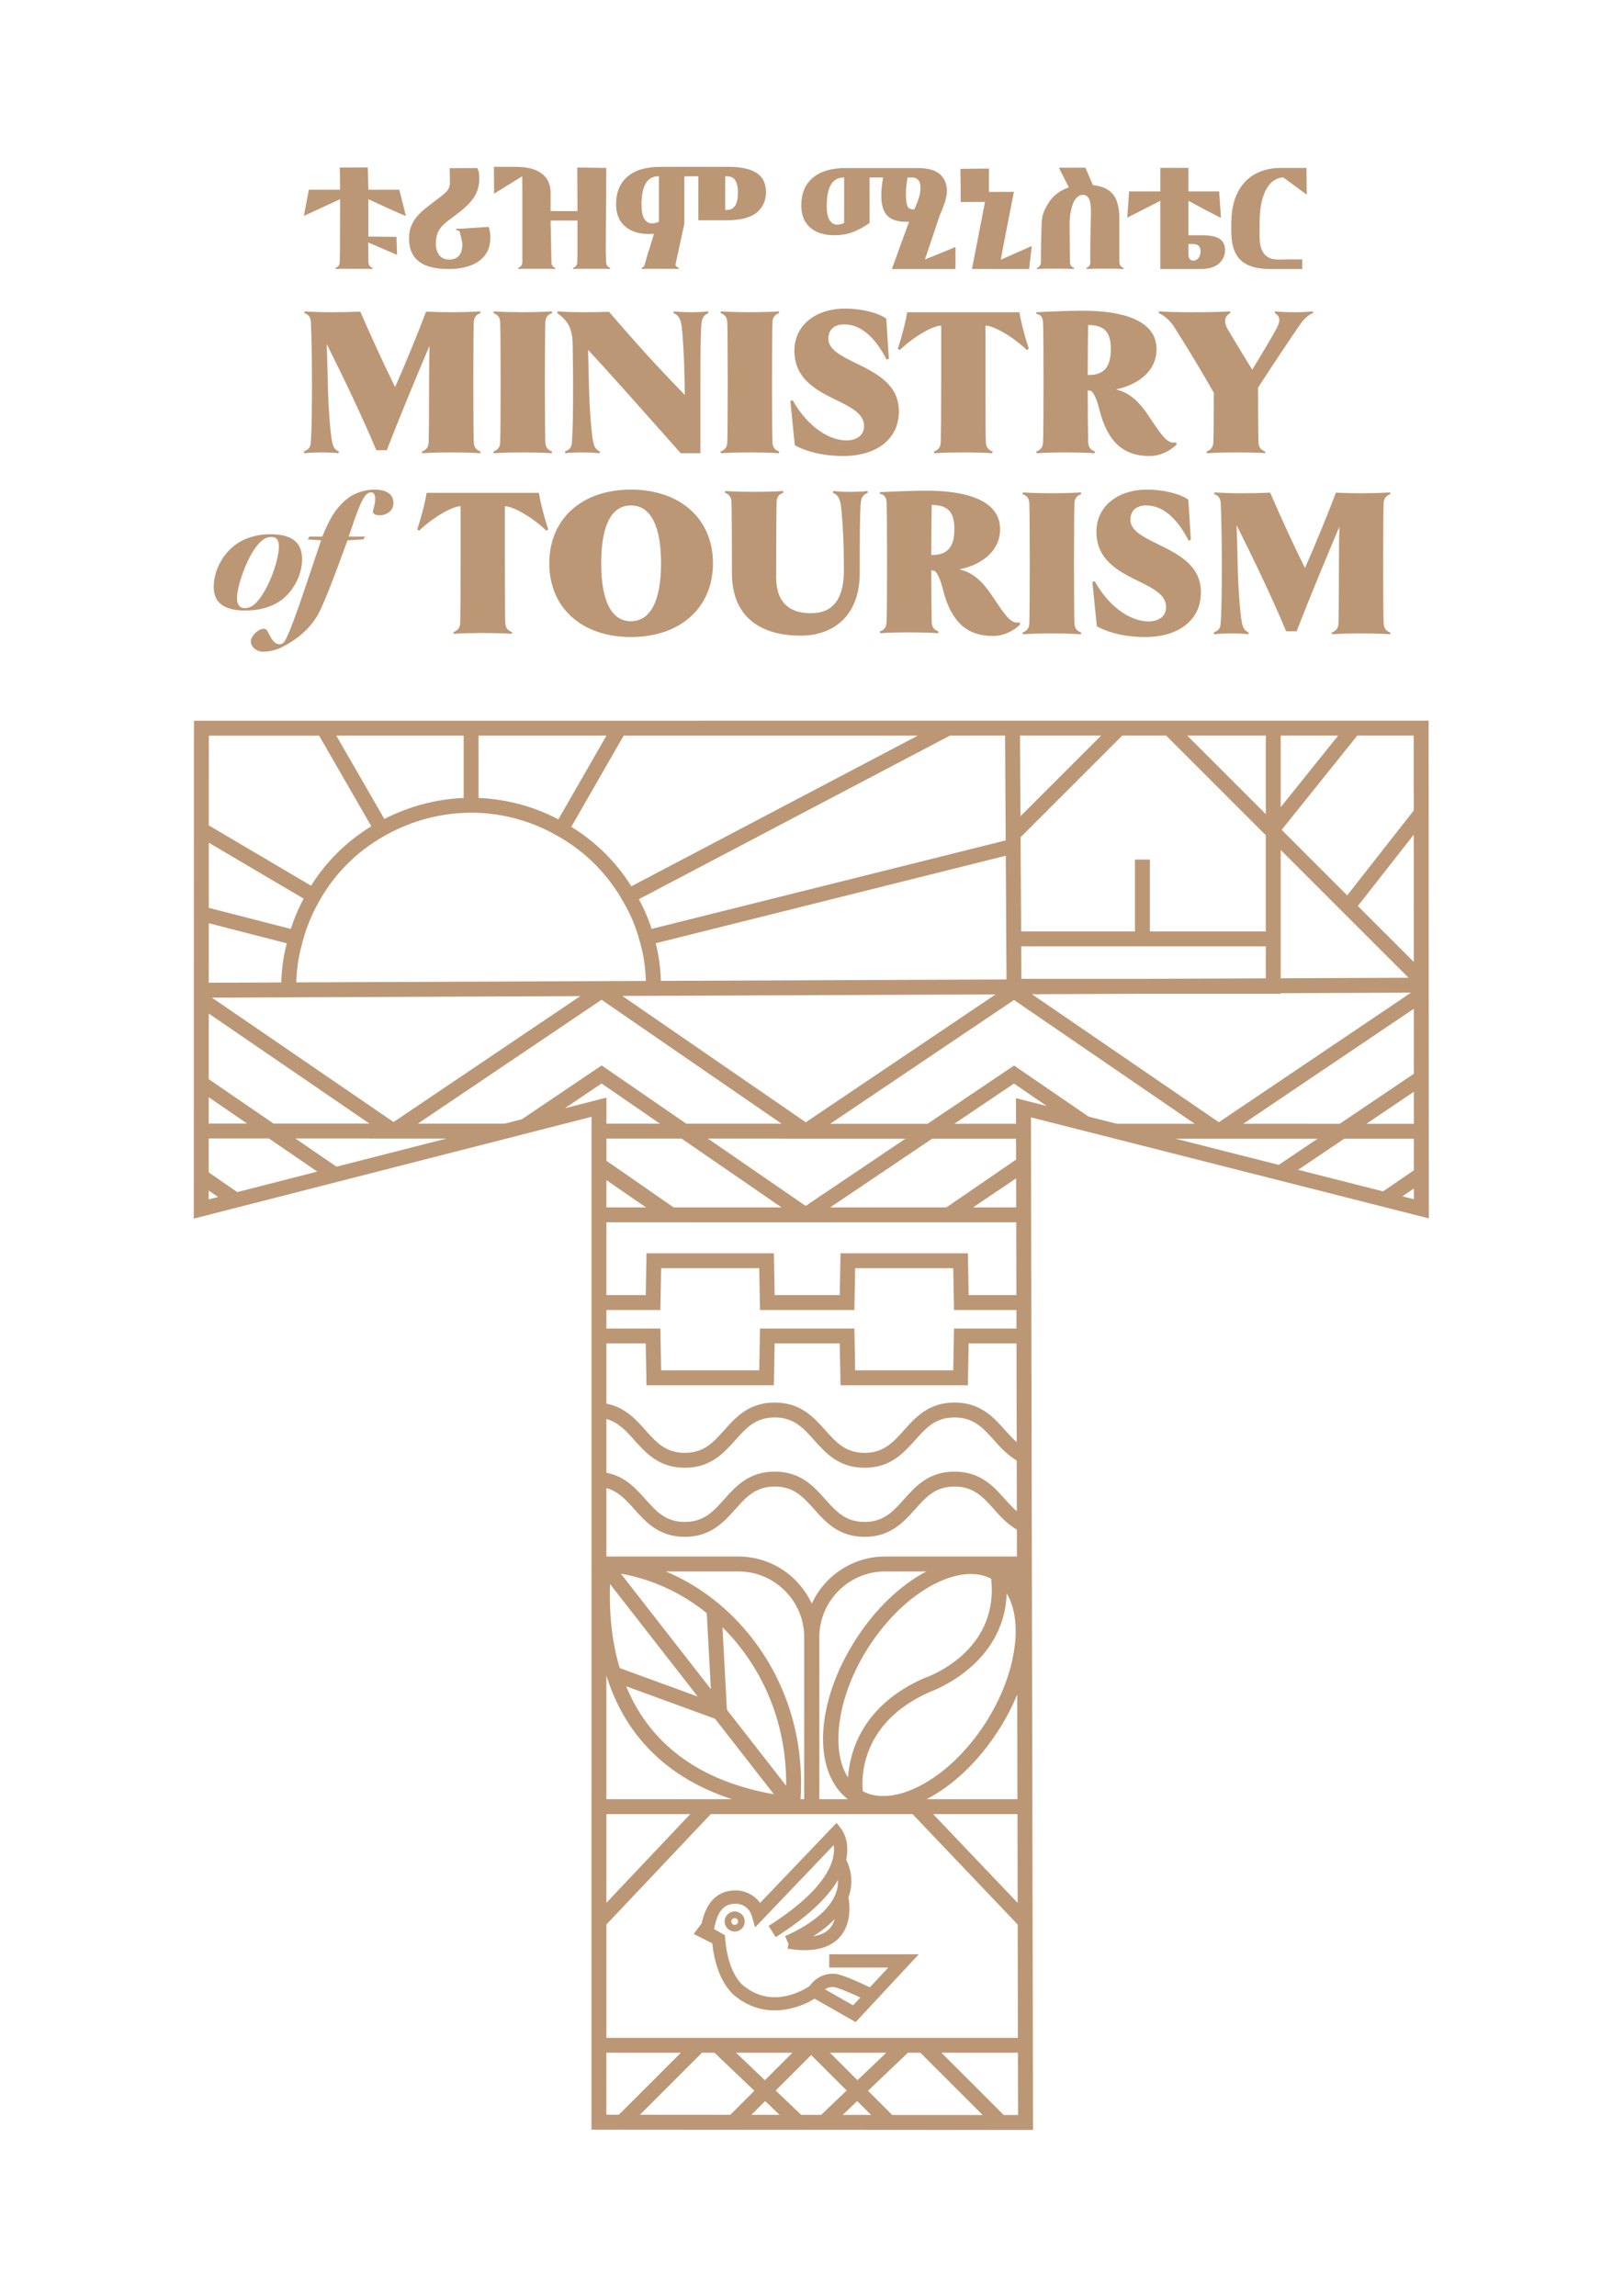 <?xml version="1.0" encoding="UTF-8" standalone="no"?>
<svg
   xmlns:dc="http://purl.org/dc/elements/1.1/"
   xmlns:cc="http://creativecommons.org/ns#"
   xmlns:rdf="http://www.w3.org/1999/02/22-rdf-syntax-ns#"
   xmlns:svg="http://www.w3.org/2000/svg"
   xmlns="http://www.w3.org/2000/svg"
   viewBox="0 0 1122.52 1587.4"
   height="1587.4"
   width="1122.52"
   xml:space="preserve"
   id="svg2"
   version="1.1"><defs
     id="defs6"><clipPath
       id="clipPath18"
       clipPathUnits="userSpaceOnUse"><path
         id="path16"
         d="M 0,1190.551 H 841.89 V 0 H 0 Z" /></clipPath></defs><g
     transform="matrix(1.333,0,0,-1.333,0,1587.4)"
     id="g10"><g
       id="g12"><g
         clip-path="url(#clipPath18)"
         id="g14"><g
           transform="translate(249.205,956.678)"
           id="g20"><path
             id="path22"
             style="fill:#bc9776;fill-opacity:1;fill-rule:nonzero;stroke:none"
             d="m 0,0 -0.223,-0.888 c -4.102,0.336 -11.411,0.445 -14.739,0.445 -3.875,0 -11.189,-0.109 -15.289,-0.445 L -30.472,0 c 2.549,0.888 3.432,2.437 3.546,4.983 0.109,3.549 0.22,13.745 0.22,30.92 0,7.868 0.109,13.958 0.223,18.946 C -33.132,39.226 -42.329,17.063 -48.646,0.663 h -5.428 c -7.424,17.84 -17.952,39.56 -25.709,55.074 0.223,-5.099 0.334,-11.412 0.557,-19.834 0.218,-12.852 1.326,-25.714 1.992,-29.588 0.665,-4.096 1.553,-5.318 3.768,-6.315 l -0.223,-0.888 c -2.657,0.336 -6.868,0.445 -8.754,0.445 -1.883,0 -6.317,-0.109 -8.974,-0.445 L -91.64,0 c 2.437,1.106 3.326,1.992 3.546,4.32 0.554,6.206 0.665,18.84 0.665,31.583 0,8.749 -0.22,24.045 -0.551,30.912 -0.114,2.553 -0.889,4.102 -3.437,4.988 l 0.222,0.888 c 4.212,-0.334 9.863,-0.443 14.292,-0.443 4.212,0 10.529,0.109 14.517,0.327 6.538,-14.955 12.078,-27.035 18.061,-39.11 5.322,11.966 11.968,28.25 16.068,39.11 3.88,-0.218 9.42,-0.327 13.074,-0.327 3.549,0 10.858,0.109 14.96,0.443 L 0,71.803 C -2.549,70.917 -3.437,69.368 -3.546,66.815 -3.659,63.271 -3.768,53.184 -3.768,35.903 -3.768,18.728 -3.659,8.532 -3.546,4.983 -3.437,2.437 -2.549,0.888 0,0" /></g><g
           transform="translate(286.08,955.791)"
           id="g24"><path
             id="path26"
             style="fill:#bc9776;fill-opacity:1;fill-rule:nonzero;stroke:none"
             d="m 0,0 c -4.098,0.334 -11.412,0.443 -14.957,0.443 -3.66,0 -10.974,-0.109 -15.072,-0.443 l -0.222,0.888 c 2.551,0.886 3.436,2.435 3.545,4.981 0.114,3.551 0.223,13.747 0.223,30.92 0,17.283 -0.109,27.371 -0.223,30.914 -0.109,2.551 -0.994,4.1 -3.545,4.988 l 0.222,0.888 c 4.098,-0.333 11.412,-0.445 15.072,-0.445 3.545,0 10.859,0.112 14.957,0.445 L 0.223,72.691 C -2.328,71.803 -3.214,70.254 -3.323,67.703 -3.432,64.16 -3.546,54.072 -3.546,36.789 -3.546,19.616 -3.432,9.42 -3.323,5.869 -3.214,3.323 -2.328,1.774 0.223,0.888 Z" /></g><g
           transform="translate(367.406,1028.483)"
           id="g28"><path
             id="path30"
             style="fill:#bc9776;fill-opacity:1;fill-rule:nonzero;stroke:none"
             d="m 0,0 c -2.437,-1.113 -3.323,-1.992 -3.768,-6.319 -0.33,-4.207 -0.443,-12.63 -0.443,-29.584 v -36.788 h -10.195 c -21.497,24.154 -36.897,41.663 -48.089,53.626 0.109,-4.538 0.332,-9.971 0.443,-16.838 0.22,-12.852 1.329,-25.711 1.995,-29.588 0.665,-4.095 1.553,-5.317 3.768,-6.312 l -0.223,-0.888 c -2.657,0.334 -7.643,0.442 -9.528,0.442 -1.883,0 -5.543,-0.108 -8.2,-0.442 l -0.223,0.888 c 2.437,1.103 3.325,1.992 3.546,4.32 0.554,6.203 0.665,14.626 0.665,31.58 0,5.1 -0.111,14.846 -0.222,19.946 -0.112,9.199 -3.546,12.743 -7.978,15.957 l 0.221,0.888 c 3.768,-0.336 9.088,-0.445 14.076,-0.445 4.206,0 8.64,0.109 12.52,0.218 16.289,-18.837 25.595,-29.027 39.335,-43.101 0,1.992 -0.109,4.211 -0.109,6.537 -0.223,12.852 -0.888,24.266 -1.554,29.145 -0.663,4.539 -1.992,5.761 -4.211,6.758 l 0.223,0.888 c 2.437,-0.336 6.539,-0.445 8.865,-0.445 2.546,0 6.537,0.109 8.863,0.445 z" /></g><g
           transform="translate(403.844,955.791)"
           id="g32"><path
             id="path34"
             style="fill:#bc9776;fill-opacity:1;fill-rule:nonzero;stroke:none"
             d="M 0,0 C -4.098,0.334 -11.412,0.443 -14.958,0.443 -18.617,0.443 -25.931,0.334 -30.029,0 l -0.222,0.888 c 2.551,0.886 3.436,2.435 3.545,4.981 0.114,3.551 0.223,13.747 0.223,30.92 0,17.283 -0.109,27.371 -0.223,30.914 -0.109,2.551 -0.994,4.1 -3.545,4.988 l 0.222,0.888 c 4.098,-0.333 11.412,-0.445 15.071,-0.445 3.546,0 10.86,0.112 14.958,0.445 L 0.223,72.691 C -2.328,71.803 -3.214,70.254 -3.323,67.703 -3.437,64.16 -3.546,54.072 -3.546,36.789 -3.546,19.616 -3.437,9.42 -3.323,5.869 -3.214,3.323 -2.328,1.774 0.223,0.888 Z" /></g><g
           transform="translate(437.186,954.351)"
           id="g36"><path
             id="path38"
             style="fill:#bc9776;fill-opacity:1;fill-rule:nonzero;stroke:none"
             d="m 0,0 c -8.532,0 -17.617,1.549 -25.043,5.542 l -2.328,23.044 1.22,0.334 C -17.951,14.401 -6.76,8.089 1.883,8.089 c 3.659,0 8.977,1.665 8.977,7.425 0,6.206 -6.206,9.529 -14.183,13.406 -10.194,4.988 -21.943,10.86 -21.943,25.711 0,13.072 10.86,21.829 26.374,21.829 8.312,0 16.955,-2.111 21.277,-5.209 L 23.712,50.42 22.606,49.977 C 15.846,62.938 8.309,68.255 0.552,68.255 c -5.538,0 -8.198,-3.098 -8.198,-7.418 0,-5.434 5.983,-8.65 14.186,-12.634 C 17.62,42.769 28.92,37.009 28.92,23.16 28.92,8.64 17.177,0 0,0" /></g><g
           transform="translate(532.466,1009.31)"
           id="g40"><path
             id="path42"
             style="fill:#bc9776;fill-opacity:1;fill-rule:nonzero;stroke:none"
             d="m 0,0 c -7.975,7.646 -17.729,12.634 -21.163,12.634 h -0.329 v -29.363 c 0,-17.172 0.109,-27.371 0.217,-30.919 0.112,-2.547 1,-4.096 3.546,-4.984 l -0.218,-0.886 c -4.102,0.334 -11.416,0.443 -14.962,0.443 -3.655,0 -10.969,-0.109 -15.066,-0.443 l -0.223,0.886 c 2.546,0.888 3.432,2.437 3.546,4.984 0.109,3.548 0.218,13.747 0.218,30.919 v 29.363 h -0.332 C -48.198,12.634 -57.952,7.646 -65.927,0 l -0.999,0.668 c 2.439,7.421 3.988,13.74 4.877,18.948 H -3.877 C -2.989,14.408 -1.44,8.089 1,0.668 Z" /></g><g
           transform="translate(564.031,996.348)"
           id="g44"><path
             id="path46"
             style="fill:#bc9776;fill-opacity:1;fill-rule:nonzero;stroke:none"
             d="m 0,0 h 0.443 c 8.202,0 11.525,4.429 11.525,13.406 0,7.868 -2.439,12.525 -11.745,12.525 C 0.114,21.165 0,14.737 0,0 m 46.097,-36.012 c -3.325,-3.323 -8.423,-5.985 -14.185,-5.985 -13.518,0 -21.606,7.534 -25.709,23.494 -1.549,5.978 -2.88,9.083 -4.54,10.305 C 1.108,-8.089 0.775,-8.089 0,-7.98 c 0,-12.96 0.114,-23.157 0.223,-26.708 0.109,-2.546 0.994,-4.095 3.545,-4.981 l -0.222,-0.888 c -4.098,0.334 -11.412,0.443 -15.292,0.443 -3.325,0 -10.639,-0.109 -14.737,-0.443 l -0.223,0.888 c 2.551,0.886 3.437,2.435 3.546,4.981 0.114,3.551 0.223,13.748 0.223,30.92 0,17.283 -0.109,27.371 -0.223,30.914 -0.109,3.439 -1.883,4.436 -3.546,4.545 v 0.886 c 9.198,0.446 17.286,0.772 24.378,0.772 19.948,0 38.008,-4.763 38.008,-19.943 0,-11.632 -9.972,-18.615 -21.054,-20.831 5.763,-1.549 10.748,-4.43 17.065,-13.958 7.092,-10.643 9.749,-14.52 14.075,-13.523 z" /></g><g
           transform="translate(680.921,1028.483)"
           id="g48"><path
             id="path50"
             style="fill:#bc9776;fill-opacity:1;fill-rule:nonzero;stroke:none"
             d="m 0,0 c -2.437,-0.779 -4.986,-3.105 -7.205,-6.54 -3.989,-5.76 -12.409,-18.285 -21.384,-32.134 0,-16.954 0.109,-25.043 0.223,-28.148 0.109,-2.546 0.995,-4.095 3.546,-4.981 l -0.223,-0.888 c -1.554,0.334 -11.412,0.442 -14.957,0.442 -3.66,0 -10.974,-0.108 -15.072,-0.442 l -0.222,0.888 c 2.551,0.886 3.434,2.435 3.545,4.981 0.112,2.887 0.223,10.308 0.223,25.486 -5.651,10.09 -13.96,23.827 -20.609,34.244 -2.105,3.324 -5.765,6.313 -7.98,7.092 l 0.223,0.888 c 4.32,-0.336 10.194,-0.445 17.063,-0.445 8.532,0 14.626,0.109 19.723,0.445 L -42.994,0 c -2.549,-1.44 -3.878,-3.994 -1.109,-8.757 4.103,-6.866 8.309,-13.849 12.52,-20.606 5.1,8.306 10.86,18.06 12.857,21.829 2.215,4.32 0.997,6.312 -1.222,7.534 l 0.223,0.888 c 3.105,-0.336 6.868,-0.445 10.196,-0.445 3.544,0 5.983,0.109 9.306,0.445 z" /></g><g
           transform="translate(283.284,915.647)"
           id="g52"><path
             id="path54"
             style="fill:#bc9776;fill-opacity:1;fill-rule:nonzero;stroke:none"
             d="m 0,0 c -7.975,7.643 -17.729,12.634 -21.163,12.634 h -0.329 v -29.363 c 0,-17.172 0.109,-27.371 0.217,-30.919 0.112,-2.547 1,-4.096 3.546,-4.984 l -0.218,-0.886 c -4.102,0.334 -11.416,0.443 -14.962,0.443 -3.655,0 -10.969,-0.109 -15.066,-0.443 l -0.223,0.886 c 2.546,0.888 3.432,2.437 3.546,4.984 0.109,3.548 0.218,13.747 0.218,30.919 v 29.363 h -0.332 C -48.198,12.634 -57.952,7.643 -65.927,0 l -0.999,0.668 c 2.439,7.421 3.988,13.74 4.877,18.948 H -3.877 C -2.989,14.408 -1.44,8.089 1,0.668 Z" /></g><g
           transform="translate(327.148,928.721)"
           id="g56"><path
             id="path58"
             style="fill:#bc9776;fill-opacity:1;fill-rule:nonzero;stroke:none"
             d="m 0,0 c -10.194,0 -15.403,-10.526 -15.403,-30.026 0,-19.281 5.209,-30.031 15.403,-30.031 10.194,0 15.623,10.75 15.623,30.031 C 15.623,-10.526 10.194,0 0,0 m 0,-68.255 c -25.486,0 -42.329,15.18 -42.329,38.229 0,23.051 16.843,38.231 42.329,38.231 25.595,0 42.549,-15.18 42.549,-38.231 0,-23.049 -16.954,-38.229 -42.549,-38.229" /></g><g
           transform="translate(450.014,935.318)"
           id="g60"><path
             id="path62"
             style="fill:#bc9776;fill-opacity:1;fill-rule:nonzero;stroke:none"
             d="m 0,0 c -2.44,-1.113 -3.437,-1.992 -3.768,-6.319 -0.334,-4.207 -0.443,-13.849 -0.443,-35.344 0,-21.945 -13.409,-32.468 -30.695,-32.468 -18.726,0 -35.568,8.088 -35.568,32.352 0,14.183 -0.112,33.247 -0.221,36.788 -0.113,2.554 -0.997,4.103 -3.436,4.991 l 0.222,0.888 c 3.989,-0.336 11.303,-0.445 14.958,-0.445 3.545,0 10.86,0.109 14.96,0.445 L -43.769,0 c -2.548,-0.888 -3.437,-2.328 -3.546,-4.991 -0.111,-3.541 -0.222,-22.605 -0.222,-38.889 0,-12.409 6.205,-18.615 18.06,-18.615 11.192,0 17.066,7.092 17.066,22.381 0,15.514 -0.886,28.477 -1.552,33.356 -0.663,4.539 -1.994,5.761 -4.211,6.758 l 0.223,0.888 c 2.437,-0.336 6.534,-0.445 8.863,-0.445 2.548,0 6.539,0.109 8.865,0.445 z" /></g><g
           transform="translate(482.906,903.02)"
           id="g64"><path
             id="path66"
             style="fill:#bc9776;fill-opacity:1;fill-rule:nonzero;stroke:none"
             d="m 0,0 h 0.443 c 8.202,0 11.525,4.429 11.525,13.406 0,7.868 -2.439,12.525 -11.745,12.525 C 0.114,21.165 0,14.737 0,0 m 46.097,-36.012 c -3.325,-3.323 -8.423,-5.985 -14.185,-5.985 -13.518,0 -21.606,7.534 -25.709,23.494 -1.549,5.978 -2.88,9.083 -4.54,10.305 C 1.108,-8.089 0.775,-8.089 0,-7.98 c 0,-12.961 0.114,-23.157 0.223,-26.708 0.109,-2.546 0.994,-4.095 3.545,-4.981 l -0.222,-0.888 c -4.098,0.334 -11.412,0.443 -15.292,0.443 -3.325,0 -10.639,-0.109 -14.737,-0.443 l -0.223,0.888 c 2.551,0.886 3.437,2.435 3.546,4.981 0.114,3.551 0.223,13.747 0.223,30.92 0,17.283 -0.109,27.371 -0.223,30.914 -0.109,3.439 -1.883,4.436 -3.546,4.545 v 0.886 c 9.197,0.445 17.286,0.772 24.378,0.772 19.948,0 38.008,-4.763 38.008,-19.943 0,-11.632 -9.972,-18.615 -21.054,-20.832 5.763,-1.549 10.748,-4.429 17.065,-13.957 7.092,-10.643 9.749,-14.52 14.074,-13.523 z" /></g><g
           transform="translate(560.454,861.906)"
           id="g68"><path
             id="path70"
             style="fill:#bc9776;fill-opacity:1;fill-rule:nonzero;stroke:none"
             d="M 0,0 C -4.098,0.334 -11.412,0.443 -14.958,0.443 -18.617,0.443 -25.931,0.334 -30.029,0 l -0.222,0.888 c 2.551,0.886 3.436,2.435 3.545,4.981 0.114,3.551 0.223,13.747 0.223,30.92 0,17.283 -0.109,27.371 -0.223,30.914 -0.109,2.551 -0.994,4.1 -3.545,4.988 l 0.222,0.888 c 4.098,-0.336 11.412,-0.445 15.071,-0.445 3.546,0 10.86,0.109 14.958,0.445 L 0.223,72.691 C -2.328,71.803 -3.214,70.254 -3.323,67.703 -3.432,64.16 -3.546,54.072 -3.546,36.789 -3.546,19.616 -3.432,9.42 -3.323,5.869 -3.214,3.323 -2.328,1.774 0.223,0.888 Z" /></g><g
           transform="translate(593.799,860.466)"
           id="g72"><path
             id="path74"
             style="fill:#bc9776;fill-opacity:1;fill-rule:nonzero;stroke:none"
             d="m 0,0 c -8.532,0 -17.617,1.549 -25.043,5.542 l -2.328,23.044 1.22,0.334 C -17.951,14.401 -6.76,8.089 1.883,8.089 c 3.659,0 8.977,1.665 8.977,7.425 0,6.206 -6.206,9.529 -14.183,13.406 -10.194,4.988 -21.943,10.86 -21.943,25.711 0,13.072 10.86,21.829 26.374,21.829 8.312,0 16.955,-2.111 21.277,-5.209 L 23.712,50.42 22.606,49.977 C 15.846,62.938 8.309,68.255 0.552,68.255 c -5.538,0 -8.198,-3.098 -8.198,-7.418 0,-5.434 5.983,-8.65 14.186,-12.634 C 17.62,42.769 28.92,37.009 28.92,23.16 28.92,8.641 17.177,0 0,0" /></g><g
           transform="translate(720.992,862.794)"
           id="g76"><path
             id="path78"
             style="fill:#bc9776;fill-opacity:1;fill-rule:nonzero;stroke:none"
             d="m 0,0 -0.223,-0.888 c -4.102,0.336 -11.411,0.445 -14.739,0.445 -3.875,0 -11.189,-0.109 -15.289,-0.445 L -30.472,0 c 2.549,0.888 3.432,2.437 3.546,4.983 0.109,3.549 0.22,13.745 0.22,30.92 0,7.868 0.109,13.958 0.223,18.946 C -33.132,39.226 -42.329,17.063 -48.646,0.663 h -5.428 c -7.424,17.84 -17.952,39.56 -25.709,55.074 0.223,-5.099 0.334,-11.412 0.557,-19.834 0.218,-12.855 1.326,-25.714 1.992,-29.588 0.665,-4.096 1.553,-5.318 3.768,-6.315 l -0.223,-0.888 c -2.657,0.336 -6.868,0.445 -8.754,0.445 -1.883,0 -6.317,-0.109 -8.974,-0.445 L -91.64,0 c 2.437,1.106 3.326,1.992 3.546,4.32 0.554,6.206 0.665,18.84 0.665,31.583 0,8.749 -0.22,24.045 -0.552,30.912 -0.113,2.553 -0.888,4.102 -3.436,4.988 l 0.222,0.888 c 4.212,-0.334 9.863,-0.443 14.292,-0.443 4.212,0 10.529,0.109 14.517,0.327 6.537,-14.955 12.078,-27.035 18.061,-39.11 5.322,11.966 11.968,28.25 16.068,39.11 3.88,-0.218 9.42,-0.327 13.074,-0.327 3.549,0 10.858,0.109 14.96,0.443 L 0,71.803 C -2.549,70.917 -3.437,69.368 -3.546,66.815 -3.659,63.271 -3.768,53.184 -3.768,35.903 -3.768,18.728 -3.659,8.532 -3.546,4.983 -3.437,2.437 -2.549,0.888 0,0" /></g><g
           transform="translate(140.617,912.372)"
           id="g80"><path
             id="path82"
             style="fill:#bc9776;fill-opacity:1;fill-rule:nonzero;stroke:none"
             d="m 0,0 c -2.38,0 -4.512,-1.149 -6.973,-4.06 -5.014,-5.829 -10.057,-19.074 -10.699,-26.402 -0.41,-4.681 1.379,-6.45 4.02,-6.45 2.205,0 4.052,0.888 6.198,3.181 5.649,6.092 10.692,19.337 11.405,27.459 C 4.261,-2.736 3.529,0 0.088,0 Z m -0.493,1.412 c 10.59,0 17.419,-3.617 16.419,-15.012 -0.694,-7.942 -5.791,-16.775 -13.295,-20.837 -3.981,-2.117 -8.974,-3.711 -15.945,-3.711 -9.623,0 -17.395,2.918 -16.404,14.221 0.727,8.294 5.81,16.954 13.429,21.366 4.74,2.649 9.884,3.973 15.709,3.973 z" /></g><g
           transform="translate(167.117,912.547)"
           id="g84"><path
             id="path86"
             style="fill:#bc9776;fill-opacity:1;fill-rule:nonzero;stroke:none"
             d="m 0,0 c 3.726,9.27 6.997,14.394 11.409,18.368 4.891,4.498 10.758,6.009 15.882,6.009 6.087,0 10.009,-2.567 9.569,-7.603 -0.365,-4.14 -4.472,-5.734 -7.035,-5.734 -2.56,0 -3.88,1.056 -3.503,2.293 0.305,1.499 0.912,3.354 1.044,4.853 0.313,2.57 -0.201,4.768 -2.055,4.768 -2.118,0 -3.534,-2.025 -5.256,-5.555 C 17.98,12.807 15.931,6.535 13.676,0 h 8.472 L 21.319,-1.412 13.07,-1.938 C 7.013,-18.631 1.045,-34.437 -2.222,-40.441 c -4.363,-7.504 -10.838,-12.894 -18.503,-16.781 -3.517,-1.85 -7.632,-2.468 -10.012,-2.468 -3.441,0 -6.556,2.738 -6.31,5.568 0.194,2.205 2.745,5.116 5.031,6.002 1.824,0.701 3.112,0.263 3.702,-1.068 1.942,-3.967 3.392,-6.616 6.215,-6.616 1.675,0 2.655,1.149 3.996,4.323 3.887,8.129 11.206,31.175 17.49,49.543 L -7.539,-1.412 -6.703,0 Z" /></g><g
           transform="translate(210.464,1078.883)"
           id="g88"><path
             id="path90"
             style="fill:#bc9776;fill-opacity:1;fill-rule:nonzero;stroke:none"
             d="M 0,0 -3.401,13.56 H -19.46 L -19.742,25.126 -34.24,25.081 -34.122,13.56 H -50.325 L -52.897,0 -34.122,8.645 V 0.294 c -0.009,0.002 -0.019,0.007 -0.028,0.007 0.002,-1.421 0.007,-2.772 0.007,-4.413 0,-10.947 -0.071,-17.442 -0.14,-19.709 -0.071,-1.622 -0.634,-2.605 -2.255,-3.176 l 0.14,-0.561 c 0.663,0.054 1.462,0.097 2.319,0.135 v -0.005 l 14.534,-0.01 v 0.01 c 0.821,-0.036 1.589,-0.078 2.228,-0.13 l 0.145,0.561 c -1.623,0.571 -2.182,1.554 -2.253,3.176 -0.045,1.469 -0.09,4.913 -0.116,10.038 l 14.972,-6.44 -0.303,9.349 -14.588,0.163 V 8.645 c 0,0 19.019,-8.844 19.46,-8.645" /></g><g
           transform="translate(253.38,1073.172)"
           id="g92"><path
             id="path94"
             style="fill:#bc9776;fill-opacity:1;fill-rule:nonzero;stroke:none"
             d="m 0,0 -2.617,-0.173 c -0.005,0.002 -0.01,0.01 -0.015,0.01 l -11.878,-0.78 v -0.004 c -0.855,-0.019 -1.653,-0.029 -2.319,-0.017 l -0.104,-0.568 c 0.734,-0.209 1.353,-0.425 1.852,-0.725 0.507,-1.978 1.44,-5.723 1.44,-6.616 0,-2.783 -0.599,-4.82 -1.79,-6.113 -1.201,-1.305 -2.852,-1.945 -4.951,-1.945 -2.297,0 -4.036,0.759 -5.208,2.265 -1.172,1.518 -1.758,3.451 -1.758,5.793 0,2.4 0.327,4.37 0.986,5.903 0.665,1.544 1.665,2.93 3.01,4.183 1.346,1.25 3.065,2.624 5.168,4.142 3.324,2.397 5.962,4.621 7.921,6.675 1.952,2.051 3.342,4.128 4.176,6.234 0.831,2.091 1.246,4.422 1.246,6.966 0,1.798 -0.195,3.223 -0.588,4.249 l -0.393,1.026 -14.38,-0.057 c 0,0 0.114,-5.365 0.114,-7.575 0,-1.944 -0.732,-3.612 -2.205,-4.983 -1.466,-1.372 -3.543,-3.022 -6.227,-4.981 -1.371,-1.026 -2.797,-2.146 -4.289,-3.345 -1.493,-1.198 -2.885,-2.517 -4.183,-3.996 -1.294,-1.466 -2.331,-3.131 -3.117,-5.023 -0.78,-1.876 -1.173,-4.008 -1.173,-6.407 0,-3.916 0.846,-7.047 2.532,-9.392 1.684,-2.345 4.055,-4.021 7.113,-5.047 3.051,-1.04 6.679,-1.547 10.888,-1.547 4.205,0 7.928,0.588 11.178,1.76 3.249,1.173 5.807,2.97 7.667,5.396 1.849,2.411 2.783,5.502 2.783,9.27 0,1.078 -0.086,2.106 -0.258,3.077 C 0.452,-1.371 0.239,-0.585 0,0" /></g><g
           transform="translate(381.224,1084.198)"
           id="g96"><path
             id="path98"
             style="fill:#bc9776;fill-opacity:1;fill-rule:nonzero;stroke:none"
             d="m 0,0 c -0.952,-1.492 -2.433,-2.238 -4.436,-2.238 h -0.732 v 17.451 h 0.805 c 2.106,0 3.598,-0.746 4.477,-2.238 C 0.992,11.483 1.431,9.498 1.431,7.006 1.431,3.823 0.959,1.492 0,0 m -39.55,-8.326 c -0.493,-0.239 -1.04,-0.452 -1.651,-0.613 -0.614,-0.173 -1.308,-0.265 -2.092,-0.265 -1.513,0 -2.771,0.758 -3.778,2.276 -0.999,1.52 -1.499,3.984 -1.499,7.406 0,9.82 2.904,14.735 8.726,14.735 h 0.294 z M 11.002,17.011 C 7.7,19.088 2.871,20.128 -3.477,20.128 h -35.268 c -7.433,0 -13.127,-1.691 -17.085,-5.062 -3.962,-3.37 -5.94,-8.166 -5.94,-14.374 0,-4.927 1.54,-8.738 4.621,-11.403 3.079,-2.664 7.208,-3.996 12.39,-3.996 0.879,0 1.758,0.026 2.639,0.081 l -2.409,-7.94 c -0.749,-2.001 -1.298,-3.893 -1.573,-5.184 l -1.092,-3.6 c -0.346,-0.379 -0.722,-0.732 -1.376,-0.962 l 0.14,-0.562 c 0.635,0.053 1.397,0.095 2.212,0.131 l 14.787,-0.01 v 0.003 c 0.76,-0.036 1.483,-0.074 2.082,-0.124 l 0.145,0.562 c -0.948,0.334 -1.464,0.867 -1.801,1.528 l 4.65,21.433 v 24.564 h 7.26 V -7.594 h 14.512 c 7.288,0 12.53,1.334 15.732,3.998 3.197,2.663 4.803,6.18 4.803,10.524 0,4.647 -1.653,8.006 -4.95,10.083" /></g><g
           transform="translate(314.276,1054.848)"
           id="g100"><path
             id="path102"
             style="fill:#bc9776;fill-opacity:1;fill-rule:nonzero;stroke:none"
             d="m 0,0 c -0.052,1.826 -0.111,3.948 -0.142,5.467 -0.005,0.649 -0.012,1.369 -0.017,2.122 l 0.261,41.317 -15.05,0.209 0.118,-22.589 h -13.934 v 9.604 c 0,4.209 -1.525,7.487 -4.583,9.83 -3.048,2.347 -7.584,3.517 -13.6,3.517 h -11.216 l 0.074,-13.932 14.604,9.022 c 0,0 0.062,-3.202 0.062,-4.92 V 2.335 c 0,-0.476 0.012,-1.283 0.028,-2.134 -0.073,-1.613 -0.637,-2.593 -2.25,-3.164 l 0.14,-0.559 c 0.64,0.05 1.405,0.092 2.224,0.128 h 14.636 c 0.817,-0.036 1.582,-0.078 2.221,-0.128 l 0.145,0.559 c -1.296,0.457 -1.8,1.279 -2.032,2.375 l -0.361,17.661 c 0,0.317 -0.002,0.559 -0.002,0.883 -0.005,-0.002 -0.012,-0.005 -0.016,-0.007 l -0.074,3.662 H -14.83 V 6.099 c -0.026,-2.819 -0.056,-4.849 -0.087,-5.884 -0.071,-1.624 -0.635,-2.605 -2.255,-3.178 l 0.14,-0.559 c 0.668,0.052 1.473,0.097 2.337,0.132 V -3.394 H -0.173 C 0.644,-3.43 1.412,-3.472 2.049,-3.522 l 0.144,0.559 C 0.658,-2.421 0.118,-1.471 0,0" /></g><g
           transform="translate(476.533,1088.472)"
           id="g104"><path
             id="path106"
             style="fill:#bc9776;fill-opacity:1;fill-rule:nonzero;stroke:none"
             d="m 0,0 c -0.514,-1.694 -1.087,-3.224 -1.717,-4.583 l -0.734,-1.611 h -0.666 c -1.511,0 -2.504,0.625 -2.963,1.904 -0.467,1.265 -0.701,3.276 -0.701,6.007 0,1.665 0.087,3.172 0.26,4.517 0.166,1.331 0.353,2.691 0.545,4.062 h 2.786 c 1.08,0 2.003,-0.426 2.79,-1.279 C 0.379,8.164 0.772,6.848 0.772,5.088 0.772,3.382 0.512,1.677 0,0 m -38.818,-13.24 c -0.493,-0.242 -1.038,-0.455 -1.651,-0.614 -0.614,-0.173 -1.306,-0.268 -2.092,-0.268 -1.511,0 -2.771,0.761 -3.778,2.279 -0.997,1.518 -1.497,3.984 -1.497,7.406 0,9.818 2.904,14.733 8.724,14.733 h 0.294 z m 49.562,3.889 c 1.272,2.878 2.21,5.329 2.823,7.326 0.606,2.011 0.912,3.837 0.912,5.502 0,3.423 -1.172,6.234 -3.515,8.432 -2.345,2.198 -6.255,3.304 -11.731,3.304 h -37.244 c -7.435,0 -13.129,-1.693 -17.084,-5.064 -3.965,-3.368 -5.943,-8.164 -5.943,-14.372 0,-4.929 1.539,-8.738 4.623,-11.403 3.077,-2.664 7.208,-3.998 12.388,-3.998 4.057,0 7.613,0.68 10.67,2.025 3.051,1.346 5.628,2.8 7.734,4.359 v 23.536 h 7.039 c -0.246,-1.265 -0.466,-2.702 -0.658,-4.289 -0.202,-1.585 -0.294,-3.29 -0.294,-5.088 0,-4.742 1.014,-8.193 3.044,-10.336 2.025,-2.158 5.362,-3.238 10.004,-3.238 h 1.32 l -8.904,-24.491 0.983,0.007 32.007,-0.007 v 11.407 L 3.072,-32.21 Z" /></g><g
           transform="translate(525.749,1091.359)"
           id="g108"><path
             id="path110"
             style="fill:#bc9776;fill-opacity:1;fill-rule:nonzero;stroke:none"
             d="m 0,0 -9.586,-0.026 h -3.37 v 7.631 c 0,1.121 0.071,4.458 0.071,4.458 l -14.86,-0.13 0.123,-8.735 v -8.433 h 5.646 l 6.99,0.019 -6.757,-34.77 15.336,-0.048 v 0.019 l 14.304,-0.019 1.364,11.95 -16.033,-7.106 C -6.772,-34.257 0,0 0,0" /></g><g
           transform="translate(580.429,1055.064)"
           id="g112"><path
             id="path114"
             style="fill:#bc9776;fill-opacity:1;fill-rule:nonzero;stroke:none"
             d="m 0,0 c -0.064,2.115 -0.007,20.486 -0.007,22.544 0,3.318 -0.419,6.208 -1.246,8.645 -0.831,2.452 -2.238,4.396 -4.216,5.834 -1.978,1.44 -4.728,2.359 -8.252,2.745 l -3.868,9.034 h -13.776 l 5.18,-10.206 c -4.741,-1.611 -8.311,-4.382 -10.701,-8.312 -2.143,-3.524 -3.178,-5.67 -3.406,-10.139 -0.049,-0.15 -0.459,-14.29 -0.379,-20.448 -0.137,-1.41 -0.675,-2.345 -2.172,-2.873 l 0.142,-0.562 c 1.019,0.081 2.369,0.138 3.755,0.18 h 11.577 c 1.379,-0.042 2.729,-0.099 3.747,-0.18 l 0.145,0.562 c -1.469,0.516 -1.997,1.44 -2.149,2.799 l -0.192,19.129 c 0,4.396 0.306,5.976 0.92,8.6 0.606,2.613 1.44,4.491 2.491,5.635 1.052,1.146 2.258,1.734 3.631,1.734 1.272,0 2.258,-0.654 2.971,-1.947 0.705,-1.291 1.058,-3.382 1.058,-6.274 0,-2.544 -0.033,-3.406 -0.106,-6.431 -0.074,-3.037 -0.14,-5.993 -0.187,-8.871 -0.048,-2.891 -0.074,-5.407 -0.074,-7.553 0,-1.528 0.024,-3.086 0.05,-4.389 -0.223,-1.13 -0.734,-1.968 -2.049,-2.432 l 0.14,-0.562 c 1.021,0.081 2.371,0.138 3.756,0.18 h 11.578 c 1.378,-0.042 2.728,-0.099 3.747,-0.18 l 0.144,0.562 C 0.63,-2.605 0.069,-1.625 0,0" /></g><g
           transform="translate(665.915,1056.249)"
           id="g116"><path
             id="path118"
             style="fill:#bc9776;fill-opacity:1;fill-rule:nonzero;stroke:none"
             d="m 0,0 h -3.082 c -3.325,0 -5.772,0.988 -7.34,2.975 -1.568,1.973 -2.347,4.893 -2.347,8.759 v 6.535 c 0,5.976 0.602,10.734 1.8,14.282 1.201,3.548 2.741,6.095 4.621,7.67 1.888,1.558 3.854,2.344 5.907,2.344 L 11.687,33.648 11.528,47.487 H -2.054 c -4.746,0 -9.04,-1.013 -12.882,-3.053 -3.84,-2.027 -6.888,-5.187 -9.133,-9.495 -2.255,-4.309 -3.383,-9.894 -3.383,-16.736 v -3.667 c 0,-6.815 1.62,-11.748 4.849,-14.83 3.226,-3.079 8.32,-4.626 15.27,-4.626 H 0 L 9.335,-4.924 9.358,0.057 H 0.104 Z" /></g><g
           transform="translate(621.512,1057.084)"
           id="g120"><path
             id="path122"
             style="fill:#bc9776;fill-opacity:1;fill-rule:nonzero;stroke:none"
             d="m 0,0 c -0.682,-0.924 -1.585,-1.391 -2.7,-1.391 -1.706,0 -2.553,1.099 -2.553,3.288 v 5.325 h 2.188 c 1.606,0 2.686,-0.367 3.245,-1.099 C 0.741,5.4 1.018,4.476 1.018,3.354 1.018,2.039 0.677,0.924 0,0 m 10.907,9.884 c -1.876,1.239 -4.829,1.864 -8.865,1.864 h -7.295 v 17.868 c 0,0 16.414,-8.941 16.852,-8.751 L 10.649,34.51 H -5.253 v 12.2 h -14.581 l -0.012,-9.429 V 34.51 h -5.223 -10.976 l -0.947,-13.643 17.146,8.752 V 15.073 2.845 -5.765 h 9.263 1.447 9.863 c 4.427,0 7.696,0.947 9.813,2.844 2.118,1.898 3.174,4.236 3.174,7.007 0,2.629 -0.936,4.557 -2.807,5.798" /></g><g
           transform="translate(442.359,150.852)"
           id="g124"><path
             id="path126"
             style="fill:#bc9776;fill-opacity:1;fill-rule:nonzero;stroke:none"
             d="m 0,0 -14.614,8.33 c 2.413,1.568 4.784,1.154 5.372,1.012 2.804,-0.678 8.645,-3.26 13.001,-5.301 z m -12.167,39.842 c -1.952,-2.123 -4.806,-3.451 -8.492,-4.02 4.475,2.809 8.186,5.798 11.152,8.951 -0.505,-1.765 -1.332,-3.486 -2.66,-4.931 M -12.369,26.483 V 19.59 H 18.228 L 8.686,9.337 C 4.635,11.281 -3.463,15.038 -7.629,16.042 -11.897,17.063 -18.276,16.049 -22.587,10 -25.372,8.105 -41.268,-1.739 -55.96,9.519 l -0.343,0.23 c -0.083,0.052 -8.456,5.415 -10.017,24.789 l -0.144,1.812 -5.673,3.245 0.099,0.429 c 1.538,6.698 3.556,12.71 11.324,12.71 h 0.055 c 0.109,0 6.322,-0.064 8.188,-6.528 l 1.663,-5.76 40.73,42.632 c 0.241,-1.531 0.286,-3.461 -0.157,-5.768 -1.473,-7.691 -8.493,-20.201 -33.576,-36.118 l 3.69,-5.82 c 15.796,10.024 26.589,19.953 32.312,29.652 0.054,-1.684 -0.119,-3.567 -0.711,-5.592 -2.527,-8.693 -11.774,-16.836 -26.743,-23.548 l 1.741,-3.885 -0.429,-2.603 c 3.186,-0.523 6.146,-0.784 8.882,-0.784 7.93,0 13.958,2.196 17.975,6.566 6.528,7.096 5.301,17.407 4.678,20.777 0.206,0.576 0.403,1.151 0.566,1.734 2.369,8.37 -0.296,15.073 -1.736,17.849 0.062,0.301 0.147,0.604 0.199,0.905 1.599,9.133 -2.276,14.456 -2.724,15.033 L -8.56,94.641 -48.229,53.125 c -3.581,5.028 -9.27,6.501 -12.383,6.501 -0.045,-0.002 -0.09,-0.002 -0.137,0 -13.075,0 -16.402,-11.257 -17.783,-17.098 l -4.133,-5.51 9.644,-4.858 C -70.898,11.923 -61.756,5.076 -60.027,3.953 -45.273,-7.25 -28.397,-1.838 -19.972,3.458 L 1.329,-8.693 34.058,26.483 Z" /></g><g
           transform="translate(382.723,194.336)"
           id="g128"><path
             id="path130"
             style="fill:#bc9776;fill-opacity:1;fill-rule:nonzero;stroke:none"
             d="m 0,0 c 0,-0.976 -0.789,-1.767 -1.765,-1.767 -0.975,0 -1.764,0.791 -1.767,1.767 0,0.976 0.792,1.765 1.767,1.765 C -0.791,1.765 0,0.976 0,0 m -6.968,0 c 0,-2.871 2.335,-5.204 5.203,-5.204 1.391,0 2.696,0.543 3.679,1.526 0.983,0.98 1.523,2.288 1.523,3.678 0,2.868 -2.333,5.201 -5.202,5.201 -2.868,0 -5.203,-2.333 -5.203,-5.201" /></g><g
           transform="translate(520.479,93.978)"
           id="g132"><path
             id="path134"
             style="fill:#bc9776;fill-opacity:1;fill-rule:nonzero;stroke:none"
             d="M 0,0 -32.293,32.291 H 7.371 L 7.437,-0.005 Z m -206.049,32.291 h 38.624 l -32.153,-32.151 -6.473,0.004 z m -21.542,489.824 19.048,12.85 30.256,-20.839 -27.736,0.003 v 13.507 z m -184.663,-42.686 4.346,-2.98 0.517,-0.357 -4.865,-1.246 z m 57.241,235.924 27.082,-47 c -12.783,-7.809 -23.47,-18.37 -31.246,-30.822 l -53.025,31.27 0.014,46.549 z m 567.602,-38.831 -34.487,-43.996 -33.991,33.989 39.209,48.871 29.254,0.002 z m -5.886,-200.058 5.966,4.024 0.005,-5.54 z M 6.341,527.34 6.369,514.06 -25.649,514.057 5.31,534.917 22.281,523.293 Z M -206.042,156.046 h 43.471 l -43.473,-45.995 z m 0.005,71.817 c 2.257,-7.195 5.256,-14.32 9.259,-21.127 12.013,-20.429 30.753,-34.783 55.839,-42.954 h -65.103 z m 62.492,-17.679 -2.309,42.777 c 2.269,-2.258 4.465,-4.624 6.566,-7.118 17.558,-20.857 26.76,-47.203 26.459,-75.072 z m -6.163,-4.67 30.526,-39.174 c -43.991,7.785 -66.13,30.557 -76.604,56 z m -48.823,75.23 c 16.196,-2.859 31.414,-9.872 44.534,-20.467 l 2.129,-39.413 z m 39.854,-63.722 -40.458,14.773 c -4.477,14.934 -5.5,30.247 -5.019,43.582 z m 25.303,33.8 c -11.722,13.927 -26.05,24.465 -41.865,31.083 h 37.63 c 18.825,0 34.138,-15.313 34.138,-34.139 v -83.987 h -1.89 c 2.051,32.258 -7.8,63.035 -28.013,87.043 m -72.658,74.302 c 6.163,-1.715 10.106,-6.049 14.474,-10.943 6.002,-6.72 12.802,-14.339 26.177,-14.339 13.392,0 20.195,7.617 26.202,14.339 5.637,6.308 10.507,11.758 20.433,11.758 9.917,0 14.785,-5.45 20.415,-11.758 6.004,-6.72 12.807,-14.339 26.189,-14.339 13.39,0 20.195,7.617 26.197,14.339 5.637,6.308 10.504,11.758 20.428,11.758 9.927,0 14.794,-5.45 20.432,-11.758 3.363,-3.766 7.006,-7.783 11.892,-10.613 l 0.029,-13.93 h -68.329 c -16.869,0 -31.433,-10.036 -38.058,-24.446 -6.622,14.41 -21.184,24.446 -38.058,24.446 h -68.426 z m 0.002,35.827 c 6.163,-1.717 10.104,-6.05 14.472,-10.943 6.002,-6.72 12.802,-14.339 26.177,-14.339 13.392,0 20.197,7.617 26.202,14.337 5.637,6.31 10.507,11.76 20.433,11.76 9.917,0 14.785,-5.45 20.415,-11.758 6.004,-6.72 12.807,-14.339 26.189,-14.339 13.39,0 20.195,7.617 26.197,14.339 5.637,6.308 10.504,11.758 20.428,11.758 9.927,0 14.794,-5.45 20.432,-11.758 3.346,-3.747 6.968,-7.745 11.816,-10.573 l 0.055,-26.343 c -2.11,1.835 -4.069,3.962 -6.104,6.241 -6.004,6.724 -12.809,14.339 -26.199,14.339 -13.387,0 -20.192,-7.615 -26.194,-14.339 -5.637,-6.308 -10.507,-11.755 -20.431,-11.755 -9.919,0 -14.784,5.447 -20.419,11.755 -6,6.724 -12.805,14.339 -26.185,14.339 -13.389,0 -20.194,-7.615 -26.201,-14.337 -5.635,-6.31 -10.505,-11.757 -20.434,-11.757 -9.912,0 -14.775,5.447 -20.407,11.755 -5.038,5.644 -10.654,11.902 -20.244,13.768 z m 0.002,39.193 20.391,-0.003 0.387,-21.677 h 66.052 l 0.398,21.68 33.761,-0.003 0.391,-21.677 h 66.055 l 0.398,21.68 H 6.606 l 0.107,-51.166 c -2.085,1.824 -4.02,3.929 -6.031,6.182 -6.004,6.722 -12.809,14.339 -26.199,14.339 -13.387,0 -20.192,-7.617 -26.194,-14.339 -5.637,-6.308 -10.507,-11.758 -20.431,-11.758 -9.919,0 -14.784,5.45 -20.417,11.758 -6.002,6.722 -12.807,14.339 -26.187,14.339 -13.389,0 -20.197,-7.617 -26.201,-14.337 -5.635,-6.31 -10.505,-11.758 -20.434,-11.758 -9.912,0 -14.775,5.448 -20.407,11.756 -5.036,5.642 -10.654,11.899 -20.242,13.766 z m 0,17.34 27.992,0.002 0.384,21.675 h 50.86 l 0.398,-21.68 48.951,0.005 0.391,21.675 h 50.865 l 0.398,-21.68 H 6.568 l 0.021,-9.604 -32.378,0.002 -0.398,-21.679 h -50.865 l -0.391,21.675 -48.951,0.004 -0.398,-21.679 h -50.86 l -0.384,21.677 h -27.992 z m 0.003,45.493 31.734,-0.005 83.928,-0.012 -0.029,0.019 63.011,0.003 H 6.473 l 0.081,-37.765 h -24.749 l -0.398,21.68 h -66.055 l -0.391,-21.677 -33.761,-0.003 -0.398,21.68 h -66.052 l -0.387,-21.677 h -20.391 z m 0.002,21.85 20.498,-14.119 -20.5,0.005 z m 90.79,-14.129 -55.948,0.01 -34.842,24.176 v 11.511 l 38.968,-0.007 z m -252.113,35.747 38.312,0.002 -0.052,-0.035 40.128,-0.005 -57.026,-14.595 z m -24.974,7.733 h -19.925 l 0.003,13.648 z m 63.373,0.005 -49.69,-0.005 -33.603,23.02 0.012,34.034 z m -42.821,93.473 c -1.705,-6.435 -2.669,-13.247 -2.864,-20.298 l -37.594,-0.157 0.01,30.865 z m 2.061,7.456 -42.507,10.939 0.01,33.773 49.171,-28.998 c -2.735,-5.133 -4.974,-10.403 -6.674,-15.714 m 150.131,-34.841 -96.829,-65.306 -94.17,64.508 z m -126.512,135.082 66.026,0.004 v -32.323 c -14.207,-0.576 -28.271,-4.309 -41.118,-10.905 z m 69.892,-39.968 c 15.959,0 31.639,-4.268 45.4,-12.378 14.16,-8.022 25.808,-19.836 33.75,-34.273 3.683,-6.215 6.542,-13.209 8.529,-20.9 1.746,-6.012 2.705,-12.639 2.956,-19.685 l -181.292,-0.758 c 0.203,6.629 1.099,13.036 2.783,19.15 1.828,7.771 4.86,15.426 9.036,22.797 7.75,14.091 19.398,25.82 33.7,33.925 13.877,7.93 29.486,12.122 45.138,12.122 m 45.249,-3.453 c -12.769,6.724 -26.919,10.526 -41.381,11.102 v 32.323 l 66.324,0.005 z m 37.845,-34.709 c -7.878,12.594 -18.544,23.134 -31.147,30.839 l 27.165,47.3 152.548,0.01 z M 1.009,661.037 -182.6,615.134 c -1.76,5.495 -3.993,10.644 -6.62,15.391 l 161.302,84.849 28.614,0.002 z m 7.662,12.518 -0.239,41.821 42.064,0.003 z M 135.88,663.706 V 613.822 H 75.771 v 37.276 H 68.037 V 613.822 H 9.015 l -0.282,48.858 52.701,52.699 h 22.771 z m 0,10.938 -40.737,40.737 40.737,0.002 z m 7.733,40.739 29.788,0.003 -29.788,-37.128 z m 66.275,-125.584 -66.275,-0.277 v 66.552 z m -26.279,37.218 28.984,36.978 0.029,-65.988 z m -9.41,-112.964 -50.02,0.009 88.452,59.655 0.014,-33.731 z m 13.827,0 24.624,16.608 0.005,-16.613 z m -74.908,-7.724 49.614,-0.007 -20.135,-13.582 -53.506,13.589 z m 30.495,75.162 v 0.298 l 67.569,0.282 -99.644,-67.206 -96.907,66.384 57.722,0.242 z m -7.733,8.001 -63.56,-0.266 H 9.155 l -0.095,16.86 h 126.82 z m -186.854,-83.17 -51.739,-34.856 -50.702,34.922 38.189,-0.005 -0.088,-0.061 z M -180.471,607.694 1.054,653.076 1.421,588.93 -177.778,588.179 c -0.227,6.94 -1.139,13.494 -2.693,19.515 m 176.255,-26.523 -98.445,-66.325 -95.122,65.515 z m 10.623,-85.676 -34.359,-23.572 -1.792,-1.206 -60.24,-0.004 52.854,35.611 H 6.383 Z M 6.459,470.717 H -15.9 l 22.264,14.998 0.062,-0.043 z M -38.349,219.403 c 3.105,1.115 38.681,14.782 39.862,51.073 8.911,-14.529 4.96,-42.307 -10.89,-66.999 v -0.003 c -9.489,-14.784 -21.722,-26.49 -34.446,-32.958 -11.296,-5.742 -21.606,-6.647 -29.269,-2.615 -0.72,7.24 -1.073,35.651 34.743,51.502 m -42.542,-55.624 h -14.735 v 83.987 c 0,18.826 15.313,34.139 34.133,34.139 h 21.372 c -13.61,-7.163 -26.568,-19.617 -36.576,-35.207 -21.077,-32.842 -22.669,-68.496 -4.194,-82.919 m 10.706,78.741 c 9.49,14.785 21.722,26.488 34.446,32.959 6.665,3.389 12.989,5.092 18.624,5.092 3.898,0 7.468,-0.822 10.597,-2.458 4.112,-37.983 -32.886,-50.911 -34.484,-51.446 l -0.339,-0.13 c -31.95,-14.081 -38.473,-37.937 -39.425,-51.5 -9.306,14.387 -5.448,42.511 10.581,67.483 m 30.163,-78.741 c 13.821,7.111 27.004,19.707 37.154,35.517 3.984,6.208 7.266,12.518 9.853,18.764 L 7.096,163.779 Z M 7.21,110.018 -36.618,156.046 H 7.113 Z M 44.025,517.771 5.348,544.266 -39.493,514.057 H -89.989 L 5.306,578.262 99.02,514.065 58.639,514.062 Z m 152.63,-38.756 -44.008,11.174 23.915,16.13 36.098,-0.004 0.007,-16.36 -12.149,-8.335 z m -600.086,3.742 -8.821,6.123 0.005,17.565 h 31.218 l 25.083,-17.184 -41.478,-10.618 z m 144.672,31.381 -45.031,0.007 95.245,64.238 93.309,-64.266 -49.41,0.007 -43.85,30.199 -41.388,-27.914 z m 52.713,-474.112 0.002,58.762 54.115,57.258 H -47.298 L 7.231,98.774 7.354,40.026 Z M -70.394,12.57 -49.721,32.291 h 6.49 L -10.945,0.007 -57.864,0.04 Z m -5.597,-5.339 7.182,-7.184 -14.7,0.012 z m -14.124,25.06 h 29.188 L -75.863,18.039 Z M -118.258,12.7 -99.859,31.097 -81.462,12.7 -94.705,0.066 -105.022,0.073 Z m -5.469,-5.469 7.494,-7.15 -14.633,0.011 z m -15.066,25.06 h 29.19 l -14.252,-14.252 z m 9.469,-19.721 -12.473,-12.471 -46.85,0.034 32.16,32.158 h 6.49 z m 349.734,452.434 -0.105,258.118 -640.226,-0.038 -0.074,-258.203 206.239,52.793 L -213.785,-7.584 15.19,-7.748 14.095,517.39 Z" /></g></g></g></g></svg>
